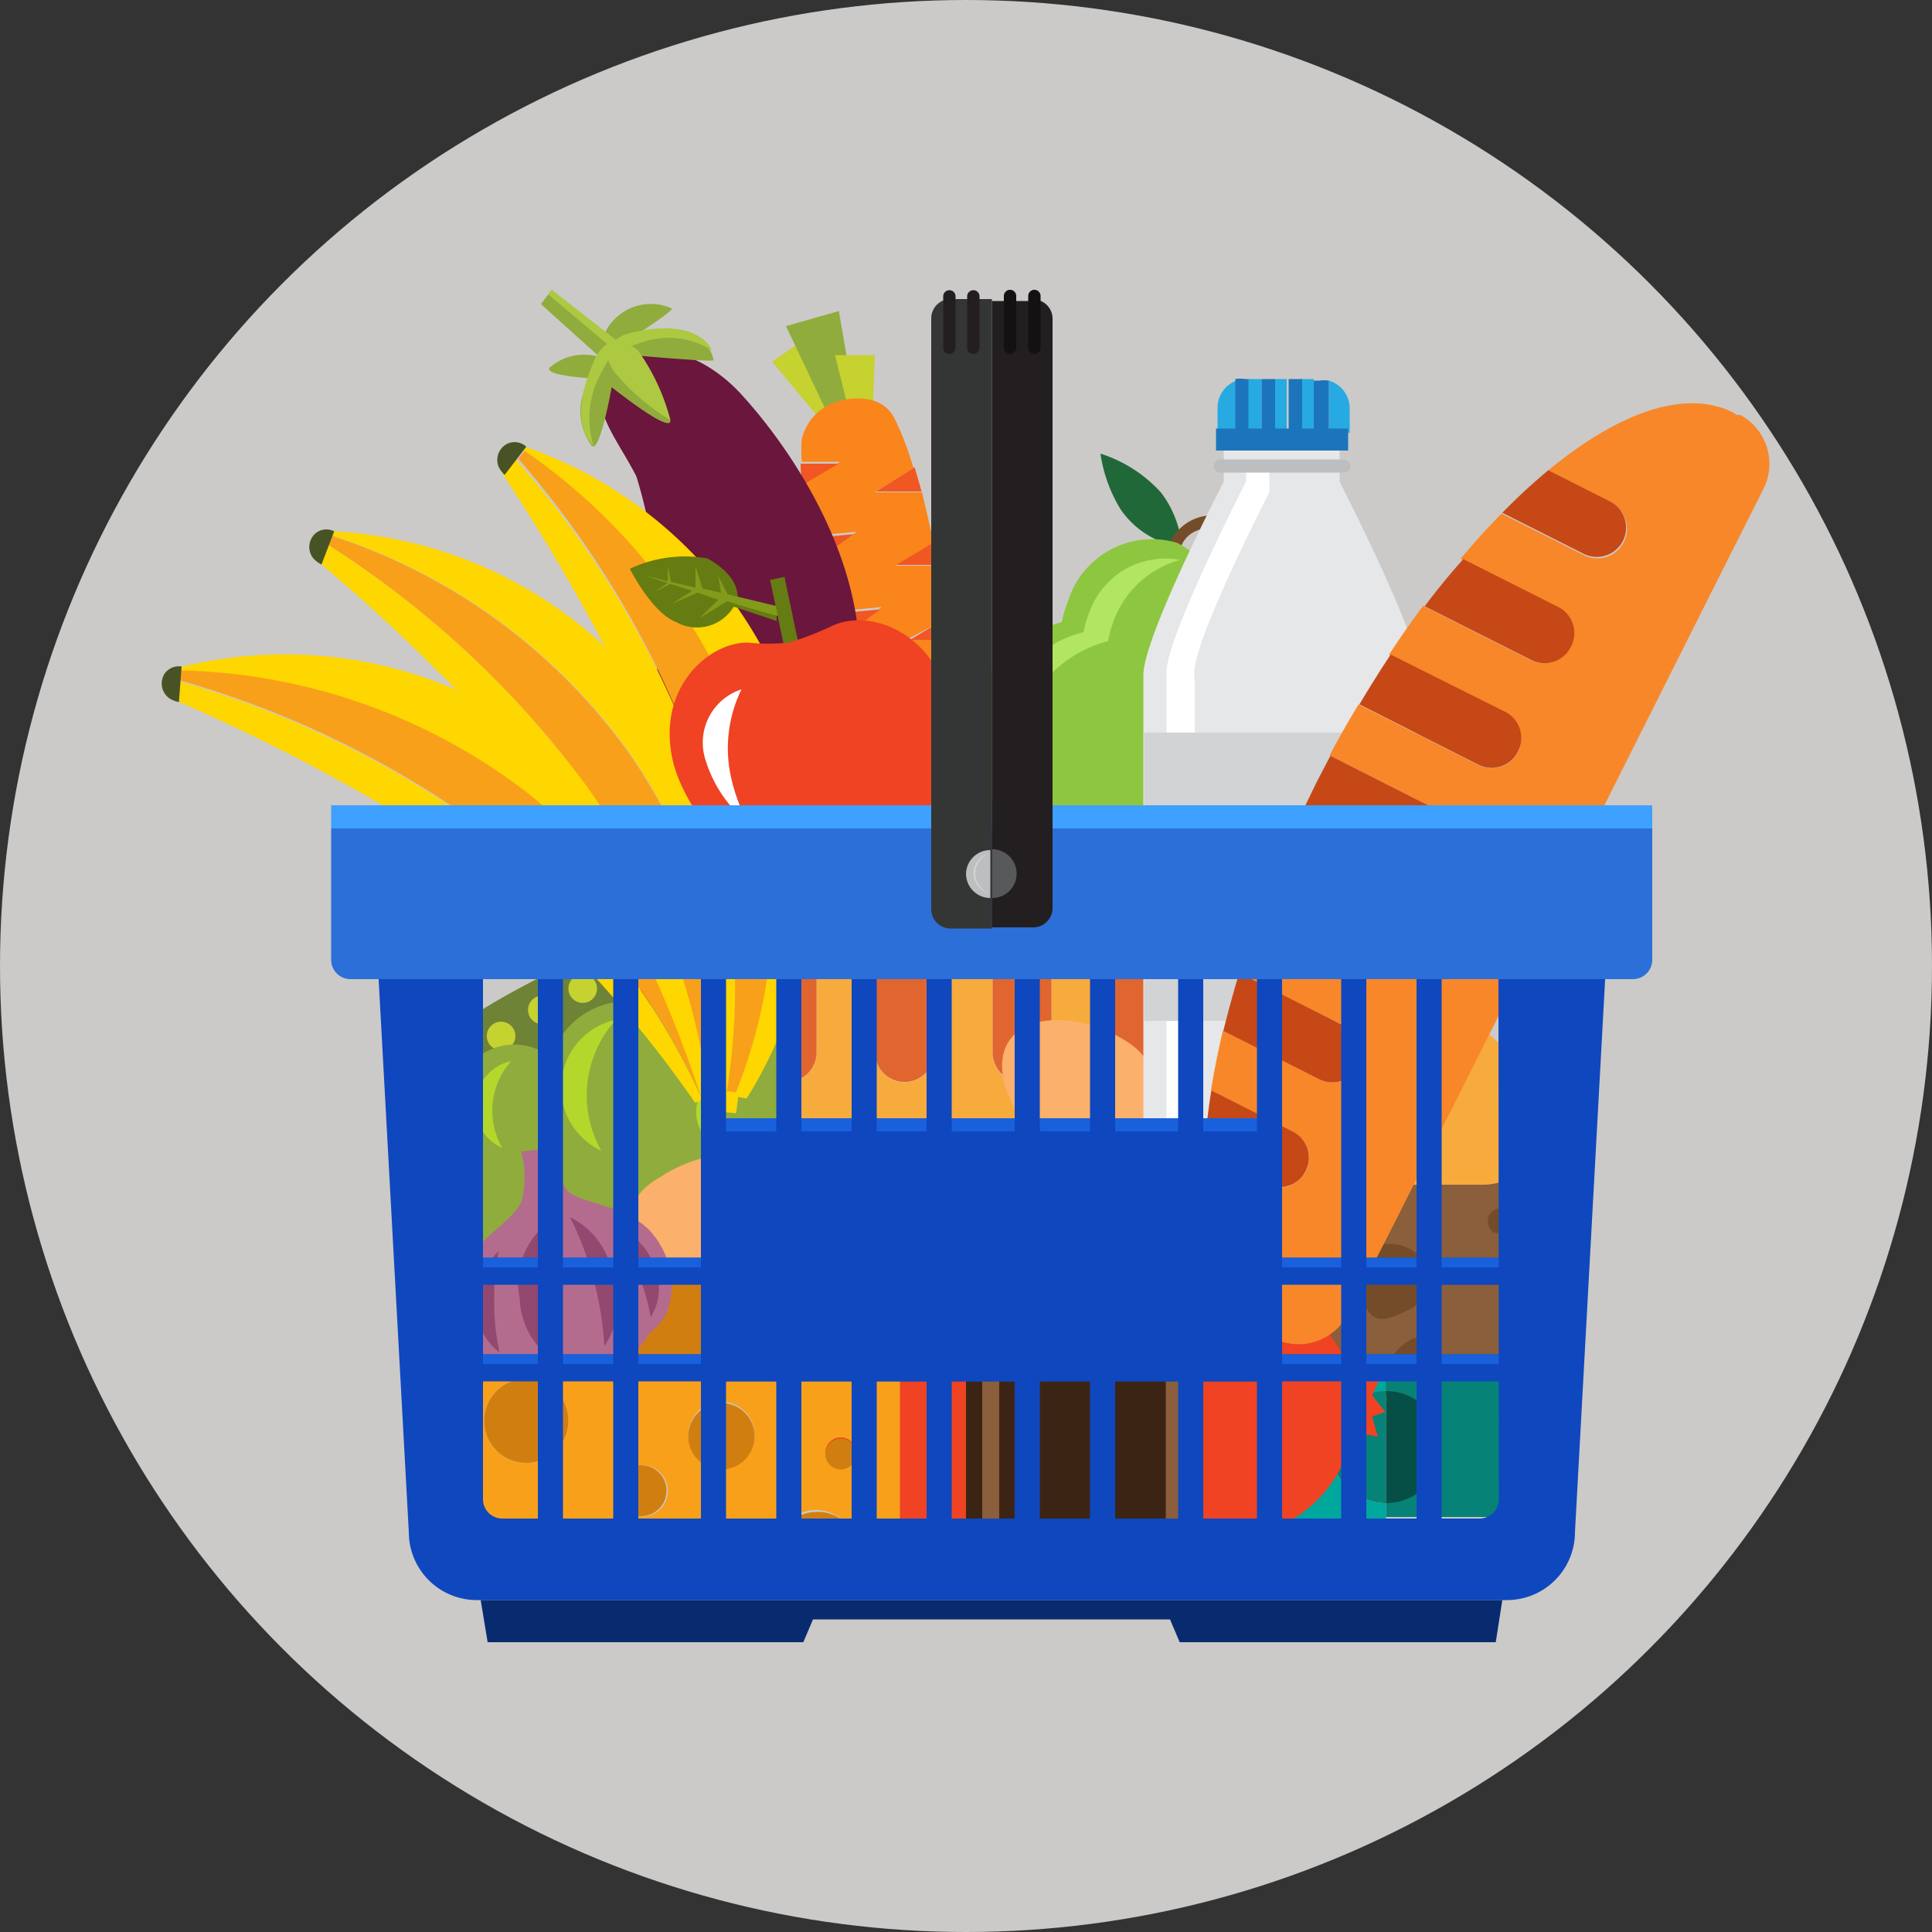 <svg id="Camada_1" data-name="Camada 1" xmlns="http://www.w3.org/2000/svg" viewBox="0 0 50 50"><rect x="0" y="0" width="50" height="50" fill="#333333" stroke="none"/><defs><style>.cls-1{fill:#cbcac8;}.cls-2{fill:#8b5e3c;}.cls-3{fill:#754c29;}.cls-4{fill:#f8ab3d;}.cls-5{fill:#e1652f;}.cls-6{fill:#216838;}.cls-7{fill:#8dc63f;}.cls-8{fill:#b2e561;}.cls-9{fill:#6f8337;}.cls-10{fill:#c5d230;}.cls-11{fill:#6f8423;}.cls-12{fill:#90ac3d;}.cls-13{fill:#b3d82b;}.cls-14{fill:#00a79d;}.cls-15{fill:#d1d3d4;}.cls-16{fill:#078276;}.cls-17{fill:#939598;}.cls-18{fill:#054f46;}.cls-19{fill:#fbb06b;}.cls-20{fill:#e6e7e8;}.cls-21{fill:#27aae1;}.cls-22{fill:#1c75bc;}.cls-23{fill:#fff;}.cls-24{fill:#bcbec0;}.cls-25{fill:#ef4323;}.cls-26{fill:#3c2415;}.cls-27{fill:#f15722;}.cls-28{fill:#f9851b;}.cls-29{fill:#d17e11;}.cls-30{fill:#f9a01b;}.cls-31{fill:#6b163c;}.cls-32{fill:#acc941;}.cls-33{fill:#fed600;}.cls-34{fill:#475324;}.cls-35{fill:#b36c8e;}.cls-36{fill:#93486f;}.cls-37{fill:#657c12;}.cls-38{fill:#829b1b;}.cls-39{fill:#f88729;}.cls-40{fill:#c64817;}.cls-41{fill:#0f47be;}.cls-42{fill:#1960dd;}.cls-43{fill:#082b70;}.cls-44{fill:#2c6fd8;}.cls-45{fill:#3ea1ff;}.cls-46{fill:#343635;}.cls-47{fill:#231f20;}.cls-48{fill:#141112;}.cls-49{fill:#58595b;}</style></defs><title>icones-adm</title><circle class="cls-1" cx="25" cy="25" r="25"/><path class="cls-2" d="M35.29,35.67c-2-.5-1.23-4-.32-4.53.34-.21.81-.08,1.17-.35s.42-.65.64-.87a2,2,0,0,1,2.4-.37c4,2-1.39,8.16-3.45,6.44A1.62,1.62,0,0,0,35.29,35.67Z"/><path class="cls-3" d="M36.53,35.44c-.11,0-.46-.15-.49-.28s.47-.6.71-.54c.39.09.93.81.24.85A3.46,3.46,0,0,1,36.53,35.44Z"/><path class="cls-3" d="M35.1,32.64c0-.37.39-.42.68-.44a1.21,1.21,0,0,1,1,.33.83.83,0,0,1,.22.68,1,1,0,0,1-.59.71c-.17.09-.57.27-.77.2C35.16,33.94,35.12,32.89,35.1,32.64Z"/><path class="cls-3" d="M38.62,31.87a.35.35,0,0,1,0-.52c.37-.31,1,.26.63.5C39.25,31.84,38.83,32,38.62,31.87Z"/><path class="cls-4" d="M13.07,29.05c0-1.39,1.33-2.66,3.5-3.61v1.81a.76.76,0,1,0,1.52,0V24.87c.48-.15,1-.3,1.52-.42v2.8a.76.76,0,1,0,1.52,0V24.14c.49-.09,1-.16,1.52-.22v3.33a.76.76,0,0,0,1.52,0V23.78c.5,0,1-.06,1.52-.07v3.55a.76.76,0,1,0,1.52,0V23.71c.52,0,1,0,1.52.07v3.48a.76.76,0,1,0,1.52,0V23.92q.78.09,1.52.22v3.11a.76.76,0,0,0,1.52,0v-2.8c.53.13,1,.27,1.52.42v2.38a.76.76,0,0,0,1.52,0V25.44c2.18,1,3.5,2.22,3.5,3.61,0,0,0,.07,0,.11s0,.07,0,.1a1.44,1.44,0,0,1-1.44,1.4H14.51a1.44,1.44,0,0,1-1.44-1.4s0-.07,0-.1S13.07,29.09,13.07,29.05Z"/><path class="cls-5" d="M26.45,28a.76.76,0,0,1-.76-.76V23.71h1.52v3.55A.76.76,0,0,1,26.45,28Z"/><path class="cls-5" d="M29.49,28a.76.76,0,0,1-.76-.76V23.78q.78.05,1.52.14v3.33A.76.76,0,0,1,29.49,28Z"/><path class="cls-5" d="M20.37,28a.76.76,0,0,1-.76-.76v-2.8q.73-.17,1.52-.31v3.11A.76.76,0,0,1,20.37,28Z"/><path class="cls-5" d="M23.41,28a.76.76,0,0,1-.76-.76V23.92q.74-.09,1.52-.14v3.48A.76.76,0,0,1,23.41,28Z"/><path class="cls-5" d="M17.33,28a.76.76,0,0,1-.76-.76V25.44a15.92,15.92,0,0,1,1.52-.57v2.38A.76.76,0,0,1,17.33,28Z"/><path class="cls-5" d="M32.53,28a.76.76,0,0,1-.76-.76V24.14q.79.14,1.52.31v2.8A.76.76,0,0,1,32.53,28Z"/><path class="cls-5" d="M35.57,28a.76.76,0,0,1-.76-.76V24.87a15.92,15.92,0,0,1,1.52.57v1.81A.76.76,0,0,1,35.57,28Z"/><path class="cls-6" d="M28.48,11.74a3.57,3.57,0,0,1,1.56,1c.41.51.63,1.34.44,1.4A2.28,2.28,0,0,1,29,13.18,3.8,3.8,0,0,1,28.48,11.74Z"/><path class="cls-3" d="M30.38,14.22h0A.15.15,0,0,1,30.3,14a1.21,1.21,0,0,1,1.63-.53.15.15,0,0,1-.09.28c-1-.31-1.25.33-1.26.36A.15.15,0,0,1,30.38,14.22Z"/><path class="cls-7" d="M31.21,17.55a2.84,2.84,0,0,0,.26-.5,2.28,2.28,0,0,0-1-3,2.28,2.28,0,0,0-2.83,1.51,2.92,2.92,0,0,0-.16.54,3.32,3.32,0,1,0,3.72,1.49Z"/><path class="cls-8" d="M26.45,18.59a3.29,3.29,0,0,1,2.23-2,2.83,2.83,0,0,1,.15-.54,2.55,2.55,0,0,1,1.71-1.56,2.09,2.09,0,0,0-2.36,1.39,2.52,2.52,0,0,0-.14.48A2.92,2.92,0,0,0,26.44,21,3.27,3.27,0,0,1,26.45,18.59Z"/><path class="cls-9" d="M10.79,29.31A3.25,3.25,0,0,1,11.36,27c1-1.08,3.64-2.14,4.92-2.91a3.33,3.33,0,0,0,1-1.07,3.19,3.19,0,0,1-.88,2.65,32.16,32.16,0,0,1-4.26,2.52A4.82,4.82,0,0,0,10.79,29.31Z"/><circle class="cls-10" cx="16.13" cy="24.97" r="0.37" transform="translate(-13.2 29.81) rotate(-66.5)"/><circle class="cls-10" cx="15.08" cy="25.59" r="0.37" transform="translate(-14.4 29.21) rotate(-66.5)"/><circle class="cls-10" cx="14.03" cy="26.14" r="0.37" transform="translate(-15.53 28.59) rotate(-66.52)"/><circle class="cls-10" cx="12.97" cy="26.81" r="0.37" transform="translate(-16.79 28.02) rotate(-66.51)"/><circle class="cls-10" cx="11.87" cy="27.48" r="0.37" transform="translate(-18.07 27.41) rotate(-66.49)"/><path class="cls-11" d="M16.49,37l-.75-1.87-2.64-2.9a13.59,13.59,0,0,1,1.4-.34c.1,0,1.2,2.22,1.8,1.87s-.64-2-.55-2.06L17,30.85s.42,2.15,1,2,0-2.22,0-2.22l1.46-.74-.23,3.19.69,2.48Z"/><path class="cls-12" d="M20.38,26.7a.94.94,0,0,0-1.22-.53l-.17.09a.94.94,0,0,0-1.59,0,2.08,2.08,0,0,0-3.14,1.11A1.51,1.51,0,0,0,11.87,29a1.57,1.57,0,0,0-.28,3.11.93.93,0,0,0,.06.28.94.94,0,0,0,1.22.53.93.93,0,0,0,.39-.3,1.5,1.5,0,0,0,2-.66,1.5,1.5,0,0,0,1.87-.83,1.51,1.51,0,0,0,2-.76,1.51,1.51,0,0,0,1.11-2.63A.94.94,0,0,0,20.38,26.7Z"/><path class="cls-13" d="M11.76,29.35a1.19,1.19,0,0,0-.25,2.24A1.93,1.93,0,0,1,11.76,29.35Z"/><path class="cls-13" d="M13.23,27.46A1.19,1.19,0,0,0,13,29.71,1.93,1.93,0,0,1,13.23,27.46Z"/><path class="cls-13" d="M18.78,27.82a1,1,0,0,0-.38.17,1,1,0,0,0-.19,1.38,1,1,0,0,0,.36.29A1.59,1.59,0,0,1,18.78,27.82Z"/><path class="cls-13" d="M15.94,26.39a1.8,1.8,0,0,0-.38,3.39A2.92,2.92,0,0,1,15.94,26.39Z"/><path class="cls-14" d="M35.87,39.3v-.4a1.43,1.43,0,0,1,0-2.86v-.36H32.54V39.3h3.34Z"/><path class="cls-15" d="M32.56,35.33a.17.17,0,0,0,0,.35h3.34v-.35Z"/><path class="cls-15" d="M32.56,39.3h0a.17.17,0,0,0,0,.35h3.31V39.3Z"/><path class="cls-16" d="M34.44,37.47a1.43,1.43,0,0,0,1.43,1.43V36A1.43,1.43,0,0,0,34.44,37.47Z"/><path class="cls-16" d="M35.87,35.68V36a1.43,1.43,0,0,1,0,2.86v.4h3.34V35.68H35.87Z"/><path class="cls-17" d="M39.18,35.33H35.87v.35h3.34a.17.17,0,0,0,0-.35Z"/><path class="cls-15" d="M39.21,39.3H35.87v.35h3.31a.17.17,0,0,0,0-.35Z"/><path class="cls-18" d="M37.3,37.47A1.43,1.43,0,0,0,35.87,36V38.9A1.43,1.43,0,0,0,37.3,37.47Z"/><path class="cls-19" d="M19,33.27a1.71,1.71,0,1,1-1.92-2.8c1.06-.72,2.58-.85,3.11-.07S20.06,32.54,19,33.27Z"/><path class="cls-19" d="M27.31,29.84A1.71,1.71,0,1,0,29.23,27c-1.06-.72-2.58-.85-3.11-.07S26.26,29.11,27.31,29.84Z"/><path class="cls-20" d="M34.67,12.47v-.82h-3v.82s-2.08,4-2.08,5V29.88a.52.52,0,0,0,.52.52h6.1a.52.52,0,0,0,.52-.52V17.45C36.75,16.5,34.67,12.47,34.67,12.47Z"/><path class="cls-21" d="M34.39,9.85V11.2H34V9.81h-.35V11.2h-.35V9.81H33V11.2h-.35V9.81h-.35V11.2H32V9.85a.75.75,0,0,0-.49.7v.65h3.42v-.65A.75.75,0,0,0,34.39,9.85Z"/><path class="cls-22" d="M32.31,11.2V9.81h-.08a.74.74,0,0,0-.26,0V11.2Z"/><rect class="cls-22" x="32.65" y="9.81" width="0.35" height="1.39"/><rect class="cls-22" x="33.35" y="9.81" width="0.35" height="1.39"/><path class="cls-22" d="M34.39,11.2V9.85a.74.74,0,0,0-.24,0H34V11.2Z"/><rect class="cls-22" x="31.47" y="11.09" width="3.42" height="0.57"/><path class="cls-23" d="M30.91,17.6v-.2c0-.86,1.78-4.34,1.94-4.66v-.68h-.6v.4s-2.06,4-2.06,4.94V29.2h.73a.49.49,0,0,1,0-.1V17.6Z"/><rect class="cls-15" x="29.61" y="18.96" width="7.13" height="7.46"/><path class="cls-24" d="M34.95,12.06a.17.17,0,0,1-.17.17H31.58a.17.17,0,0,1-.17-.17h0a.17.17,0,0,1,.17-.17h3.19a.17.17,0,0,1,.17.17Z"/><path class="cls-25" d="M35.06,36.49a3.29,3.29,0,0,1-3.29,3.29H24.29A3.29,3.29,0,0,1,21,36.49h0a3.29,3.29,0,0,1,3.29-3.29h7.48a3.29,3.29,0,0,1,3.29,3.29Z"/><rect class="cls-26" x="25" y="33.21" width="6.07" height="6.57"/><polygon class="cls-25" points="21.37 36.15 20.27 35.53 20.56 36.15 20.27 36.49 20.5 36.8 20.54 37.22 21.37 36.93 21.37 36.15"/><polygon class="cls-25" points="34.64 36.11 35.76 35.57 35.51 36.11 35.85 36.54 35.51 36.66 35.66 37.18 34.64 36.99 34.64 36.11"/><rect class="cls-2" x="25.42" y="33.21" width="0.44" height="6.57"/><rect class="cls-2" x="30.17" y="33.21" width="0.44" height="6.57"/><polygon class="cls-10" points="21.34 10.99 19.98 9.36 20.77 8.81 21.71 10.84 21.34 10.99"/><polygon class="cls-12" points="21.69 11.28 20.34 8.44 21.71 8.05 22.21 10.96 21.69 11.28"/><polygon class="cls-10" points="22.17 11.45 21.61 9.19 22.64 9.19 22.57 11.14 22.17 11.45"/><path class="cls-27" d="M24.83,18.63c0-.17,0-.35-.05-.53l-.87.53Z"/><path class="cls-27" d="M24.61,16.62q0-.32-.1-.64l-1.06.64Z"/><path class="cls-27" d="M24.28,14.62l-.12-.6-1,.6Z"/><path class="cls-27" d="M23.85,12.72c-.06-.22-.12-.43-.18-.63l-1,.63Z"/><path class="cls-27" d="M21.07,13.92c.05.18.1.37.16.56l.89-.66Z"/><path class="cls-28" d="M21.75,10.37a1.33,1.33,0,0,0-1,1,3.42,3.42,0,0,0,0,.58l1,0-.93.51a11.78,11.78,0,0,0,.3,1.4l1.05-.1-.89.66c.14.45.3.92.47,1.39l1.07-.1-.86.64c.19.47.38.94.58,1.39l.76-.07-.59.44c.24.53.49,1,.72,1.46l.57-.05-.43.32c.53,1,1,1.6,1.16,1.56s.28-1.25.14-2.83h-.92l.87-.53c0-.47-.11-1-.18-1.48H23.45L24.51,16c-.07-.45-.15-.91-.23-1.36H23.16l1-.6c-.1-.45-.2-.89-.3-1.3H22.64l1-.63a8,8,0,0,0-.47-1.24C22.8,10.06,21.75,10.37,21.75,10.37Z"/><path class="cls-27" d="M20.72,12q0,.26.05.55L21.7,12Z"/><path class="cls-27" d="M21.71,15.87l.21.54.86-.64Z"/><path class="cls-27" d="M22.5,17.8l.17.37.59-.44Z"/><path class="cls-27" d="M23.38,19.63l.14.27.43-.32Z"/><path class="cls-29" d="M19.42,32.49c3.52.75,3.88,2.63,3.88,2.63H11.66Z"/><path class="cls-30" d="M23.29,35.12H11.66v2.82a.75.75,0,0,1,0,1.46v.71h8.43a1,1,0,0,1,2.06,0h1.14Zm-9.67,2.74a1.09,1.09,0,1,1,1.09-1.09A1.09,1.09,0,0,1,13.62,37.86Zm3,1.38a.66.66,0,1,1,.66-.66A.66.66,0,0,1,16.59,39.25ZM18.67,38a.86.86,0,1,1,.86-.86A.86.86,0,0,1,18.67,38Zm3.09,0a.4.4,0,1,1,.4-.4A.4.4,0,0,1,21.76,38Z"/><path class="cls-29" d="M21.12,39.13a1,1,0,0,0-1,1h2.06A1,1,0,0,0,21.12,39.13Z"/><path class="cls-29" d="M12.24,38.66a.75.75,0,0,0-.58-.73v1.46A.75.75,0,0,0,12.24,38.66Z"/><circle class="cls-29" cx="13.62" cy="36.77" r="1.09"/><circle class="cls-29" cx="16.59" cy="38.58" r="0.66"/><circle class="cls-29" cx="21.76" cy="37.63" r="0.4"/><circle class="cls-29" cx="18.67" cy="37.17" r="0.86"/><path class="cls-31" d="M15.83,9.57c.79-.85,2.24-.57,3.35.63,1.4,1.53,3.14,4.27,3.06,7-.06,2.24-.84,3.92-2.47,4.07-2.74.26-2.83-2.25-2.76-4a13.24,13.24,0,0,0-.54-4.94C15.93,11.27,15.08,10.37,15.83,9.57Z"/><path class="cls-12" d="M15.63,8.67,14.28,7.5,14,7.87l1.52,1.37a1.35,1.35,0,0,0-1.29.27c-.18.21,1.06.28,1.06.28a1.49,1.49,0,0,0,0,1.71c.21.39.54-1.48.54-1.48s1.54,1.23,1.52.86a7.2,7.2,0,0,0-.88-1.68s2,.18,2,.12c-.3-1.24-2.09-.6-2.09-.6s1.1-.7,1-.74A1.32,1.32,0,0,0,15.63,8.67Z"/><path class="cls-23" d="M17.93,18.45a2.81,2.81,0,0,0,1.22,2.23,1.79,1.79,0,0,1-1.52-1.81A2.16,2.16,0,0,1,18,17.44,3.24,3.24,0,0,0,17.93,18.45Z"/><path class="cls-32" d="M16.34,8.95l.25-.08a2.09,2.09,0,0,1,1.84.2s-.3-.85-2-.48a1.25,1.25,0,0,0-.5.2L14.28,7.5l-.09.12,1.52,1.28a1.07,1.07,0,0,0-.35.48c-.72,1.62,0,2.13,0,2.16a2.41,2.41,0,0,1,.21-1.91l.17-.31a1.65,1.65,0,0,0,.13.27,5.62,5.62,0,0,0,1.48,1.28,5.49,5.49,0,0,0-.81-1.76A.57.57,0,0,0,16.34,8.95Z"/><path class="cls-33" d="M4.69,17.38v-.12a11.2,11.2,0,0,1,9.69,2.14c4.42,3.28,4.32,8.84,4.32,8.84l-.27.1a13.14,13.14,0,0,0-4.86-7.86A15.27,15.27,0,0,0,4.69,17.38Z"/><path class="cls-30" d="M12.75,21.61a24.91,24.91,0,0,0-8.09-4l0-.26a15.27,15.27,0,0,1,8.9,3.1,13.14,13.14,0,0,1,4.86,7.86l-.26.1A17.49,17.49,0,0,0,12.75,21.61Z"/><path class="cls-33" d="M12.36,22.37A50.47,50.47,0,0,0,4.6,18.15l.06-.51a24.91,24.91,0,0,1,8.09,4,17.49,17.49,0,0,1,5.43,6.83l-.19.07A31.37,31.37,0,0,0,12.36,22.37Z"/><path class="cls-34" d="M4.7,17.25l-.07.92a.74.74,0,0,1-.25-.1.47.47,0,0,1-.11-.65A.45.45,0,0,1,4.7,17.25Z"/><polygon class="cls-33" points="18.13 28.31 18.32 28.83 18.71 28.62 18.48 28.14 18.13 28.31"/><path class="cls-33" d="M8.6,13.86l0-.11a11.2,11.2,0,0,1,8.66,4.84C20.59,23,18.9,28.3,18.9,28.3l-.29,0a13.14,13.14,0,0,0-2.39-8.92A15.27,15.27,0,0,0,8.6,13.86Z"/><path class="cls-30" d="M15.1,20.24a24.91,24.91,0,0,0-6.6-6.13l.1-.24a15.27,15.27,0,0,1,7.62,5.54,13.14,13.14,0,0,1,2.39,8.92l-.28,0A17.49,17.49,0,0,0,15.1,20.24Z"/><path class="cls-33" d="M14.51,20.85a50.46,50.46,0,0,0-6.22-6.27l.21-.47a24.91,24.91,0,0,1,6.6,6.13,17.49,17.49,0,0,1,3.23,8.11h-.2A31.36,31.36,0,0,0,14.51,20.85Z"/><path class="cls-34" d="M8.65,13.75l-.33.86a.74.74,0,0,1-.22-.17.47.47,0,0,1,.08-.65A.45.45,0,0,1,8.65,13.75Z"/><polygon class="cls-33" points="18.28 28.27 18.31 28.83 18.75 28.75 18.67 28.22 18.28 28.27"/><path class="cls-33" d="M13.54,11.66l.08-.09a11.2,11.2,0,0,1,6.93,7.1c1.89,5.17-1.23,9.76-1.23,9.76L19,28.37a13.15,13.15,0,0,0,.24-9.24A15.27,15.27,0,0,0,13.54,11.66Z"/><path class="cls-30" d="M18,19.62a24.9,24.9,0,0,0-4.59-7.75l.17-.2a15.27,15.27,0,0,1,5.74,7.47A13.15,13.15,0,0,1,19,28.37l-.28-.06A17.49,17.49,0,0,0,18,19.62Z"/><path class="cls-33" d="M17.22,20A50.46,50.46,0,0,0,13,12.26l.33-.39A24.9,24.9,0,0,1,18,19.62a17.49,17.49,0,0,1,.8,8.69l-.2,0A31.36,31.36,0,0,0,17.22,20Z"/><path class="cls-34" d="M13.62,11.56l-.56.73a.74.74,0,0,1-.16-.22.47.47,0,0,1,.26-.6A.45.45,0,0,1,13.62,11.56Z"/><polygon class="cls-33" points="18.73 28.23 18.6 28.77 19.05 28.81 19.12 28.28 18.73 28.23"/><path class="cls-35" d="M13.49,29.8a2.52,2.52,0,0,1,0,1.31c-.28.59-1.44,1.1-1.6,2a2,2,0,0,0,1,2.23c.17.06.29.28.66.31a1.09,1.09,0,0,0,.71-.19,1,1,0,0,0,.84.13.87.87,0,0,0,.53-.41,1.55,1.55,0,0,0,.82-.21,1.67,1.67,0,0,0,.31-.39c.2-.29.56-.34.63-1.23a2.19,2.19,0,0,0-.61-1.54c-.71-.66-1.68-.63-2.11-1a3.72,3.72,0,0,1-.43-1.09Z"/><path class="cls-36" d="M14,33.54a7.93,7.93,0,0,1,0-1.74,2,2,0,0,0-.55,1.81,2,2,0,0,0,.91,1.61A8.26,8.26,0,0,1,14,33.54Z"/><path class="cls-36" d="M16.47,32.85a5,5,0,0,0-.57-1.08,1.49,1.49,0,0,1,1,.93,1.42,1.42,0,0,1-.06,1.39A5.68,5.68,0,0,0,16.47,32.85Z"/><path class="cls-36" d="M12.79,33.67a5.64,5.64,0,0,1,.12-1.29,1.7,1.7,0,0,0-.55,1.29A1.42,1.42,0,0,0,12.93,35,5.69,5.69,0,0,1,12.79,33.67Z"/><path class="cls-36" d="M15.36,33.11a8.27,8.27,0,0,0-.61-1.61A2,2,0,0,1,15.85,33a2,2,0,0,1-.21,1.84A8.3,8.3,0,0,0,15.36,33.11Z"/><rect class="cls-37" x="20.16" y="14.94" width="0.38" height="2.26" transform="translate(-2.87 4.53) rotate(-11.86)"/><path class="cls-37" d="M20.09,15.76l-1-.31c0-.48-.48-.84-.79-1a3.35,3.35,0,0,0-2,.27s.57,1.14,1.2,1.38a1.11,1.11,0,0,0,1.49-.4l1.11.37Z"/><path class="cls-25" d="M20.51,16.58h0Z"/><path class="cls-25" d="M20.41,16.6h0Z"/><path class="cls-25" d="M21.53,16.2a7.76,7.76,0,0,1-1.11.43,5.4,5.4,0,0,1-1.08,0c-1,0-2.33,1.16-1.94,3,.3,1.45,2.17,3.58,3.32,3.34.27-.06.74-.64,1-.69s.89.3,1.15.24c1.15-.24,2-2.94,1.69-4.39C24.12,16.32,22.47,15.75,21.53,16.2Z"/><path class="cls-23" d="M19.19,17.84a1.45,1.45,0,0,0-.94,1.8,3.37,3.37,0,0,0,1.11,1.66,4.53,4.53,0,0,1-.43-1.14A3.46,3.46,0,0,1,19.19,17.84Z"/><path class="cls-38" d="M16.76,14.89h0Z"/><path class="cls-38" d="M18.82,15.56c.71.23,1.31.38,1.31.38l-.05-.26-1.25-.3-.24-.47.07.43-.48-.11L18,14.65l0,.56h0l-.63-.15-.09-.41,0,.39-.61-.15.61.2h0l-.36.24.43-.22.56.18-.53.34.67-.29.54.18-.49.48Z"/><path class="cls-39" d="M32.8,34.58C31.55,34,31,32.2,31.15,29.83l1.62.82a.76.76,0,1,0,.69-1.36l-2.12-1.07c.08-.5.18-1,.31-1.55l2.5,1.26a.76.76,0,1,0,.69-1.36L32,25.17q.22-.72.49-1.46l3,1.5a.76.76,0,1,0,.68-1.36L33.1,22.3c.19-.46.4-.92.62-1.39l3.16,1.6a.76.76,0,0,0,.69-1.36l-3.16-1.6q.36-.68.75-1.32l3.1,1.57a.76.76,0,1,0,.69-1.36l-3-1.5q.43-.66.88-1.26l2.78,1.4a.76.76,0,1,0,.69-1.36l-2.5-1.26q.53-.63,1.06-1.17L41,14.37A.76.76,0,1,0,41.68,13l-1.62-.82c1.83-1.51,3.56-2.13,4.8-1.5l.09.06.09,0a1.44,1.44,0,0,1,.6,1.91l-1.25,2.48L36.14,31.55,34.89,34a1.44,1.44,0,0,1-1.9.65l-.09-.05Z"/><path class="cls-40" d="M37.91,22.17a.76.76,0,0,1-1,.34l-3.16-1.6.33-.68.35-.67,3.16,1.6A.76.76,0,0,1,37.91,22.17Z"/><path class="cls-40" d="M39.28,19.46a.76.76,0,0,1-1,.34l-3.1-1.57q.4-.67.81-1.29l3,1.5A.76.76,0,0,1,39.28,19.46Z"/><path class="cls-40" d="M35.16,27.6a.76.76,0,0,1-1,.34l-2.5-1.26q.18-.73.41-1.5l2.78,1.4A.76.76,0,0,1,35.16,27.6Z"/><path class="cls-40" d="M36.53,24.88a.76.76,0,0,1-1,.33l-3-1.5c.17-.47.36-.94.56-1.42l3.1,1.57A.76.76,0,0,1,36.53,24.88Z"/><path class="cls-40" d="M33.79,30.31a.76.76,0,0,1-1,.34l-1.62-.82a15.92,15.92,0,0,1,.18-1.61l2.12,1.07A.76.76,0,0,1,33.79,30.31Z"/><path class="cls-40" d="M40.65,16.75a.76.76,0,0,1-1,.34l-2.78-1.4q.48-.64,1-1.22l2.5,1.26A.76.76,0,0,1,40.65,16.75Z"/><path class="cls-40" d="M42,14a.76.76,0,0,1-1,.34l-2.12-1.07a15.81,15.81,0,0,1,1.19-1.1l1.62.82A.76.76,0,0,1,42,14Z"/><rect class="cls-41" x="11.71" y="35.05" width="27.9" height="0.7"/><rect class="cls-42" x="11.75" y="35.05" width="27.87" height="0.25"/><rect class="cls-41" x="11.71" y="32.55" width="27.9" height="0.7"/><rect class="cls-42" x="11.75" y="32.55" width="27.87" height="0.25"/><rect class="cls-41" x="18.14" y="28.95" width="15.04" height="6.8"/><rect class="cls-42" x="18.14" y="28.94" width="15.04" height="0.34"/><rect class="cls-41" x="13.92" y="23.99" width="0.65" height="16.34"/><rect class="cls-41" x="15.87" y="23.99" width="0.65" height="16.34"/><rect class="cls-41" x="18.14" y="23.99" width="0.65" height="16.34"/><rect class="cls-41" x="32.53" y="23.99" width="0.65" height="16.34"/><rect class="cls-41" x="34.71" y="23.99" width="0.65" height="16.34"/><rect class="cls-41" x="36.66" y="23.99" width="0.65" height="16.34"/><rect class="cls-41" x="20.09" y="23.99" width="0.65" height="16.34"/><rect class="cls-41" x="22.04" y="23.99" width="0.65" height="16.34"/><rect class="cls-41" x="23.98" y="23.99" width="0.65" height="16.34"/><rect class="cls-41" x="26.26" y="23.99" width="0.65" height="16.34"/><rect class="cls-41" x="28.21" y="23.99" width="0.65" height="16.34"/><rect class="cls-41" x="30.49" y="23.99" width="0.65" height="16.34"/><path class="cls-41" d="M9.7,23.53l.88,16.12a1.76,1.76,0,0,0,1.76,1.76H39a1.76,1.76,0,0,0,1.76-1.76l.88-16.12ZM38.79,38.8a.5.5,0,0,1-.5.5H13a.5.5,0,0,1-.5-.5V25.28a.5.5,0,0,1,.5-.5H38.28a.5.5,0,0,1,.5.5Z"/><polygon class="cls-43" points="36.26 41.41 36.26 41.41 17.22 41.41 17.22 41.41 12.44 41.41 12.62 42.5 20.79 42.5 21.04 41.91 30.28 41.91 30.53 42.5 38.71 42.5 38.88 41.41 36.26 41.41"/><path class="cls-44" d="M8.57,21.44v3.4a.5.5,0,0,0,.5.5H42.26a.5.5,0,0,0,.5-.5v-3.4Z"/><rect class="cls-45" x="8.57" y="20.84" width="34.19" height="0.6"/><path class="cls-46" d="M25.37,7.74H24.6a.5.5,0,0,0-.5.5V23.53a.5.5,0,0,0,.5.5h1.07V7.74Z"/><path class="cls-47" d="M26.94,7.79a.5.5,0,0,0-.2,0H25.67V24h1.07a.5.5,0,0,0,.5-.5V8.25A.5.5,0,0,0,26.94,7.79Z"/><path class="cls-47" d="M24.73,7.67a.16.16,0,0,0-.16-.16h0a.16.16,0,0,0-.16.16V9a.16.16,0,0,0,.16.16h0A.16.16,0,0,0,24.73,9Z"/><path class="cls-47" d="M25.35,7.67a.16.16,0,0,0-.16-.16h0a.16.16,0,0,0-.16.16V9a.16.16,0,0,0,.16.16h0A.16.16,0,0,0,25.35,9Z"/><path class="cls-48" d="M26.3,7.66a.16.16,0,0,0-.16-.16h0a.16.16,0,0,0-.16.16V9a.16.16,0,0,0,.16.16h0A.16.16,0,0,0,26.3,9Z"/><path class="cls-48" d="M26.93,7.66a.16.16,0,0,0-.16-.16h0a.16.16,0,0,0-.16.16V9a.16.16,0,0,0,.16.16h0A.16.16,0,0,0,26.93,9Z"/><path class="cls-24" d="M25,22.61a.63.63,0,0,0,.63.63V22A.63.63,0,0,0,25,22.61Z"/><path class="cls-49" d="M26.31,22.61a.63.63,0,0,0-.63-.63v1.26A.63.63,0,0,0,26.31,22.61Z"/><path class="cls-15" d="M25.24,22.61a.56.56,0,0,1,.33-.51.52.52,0,0,0,0,1A.56.56,0,0,1,25.24,22.61Z"/></svg>